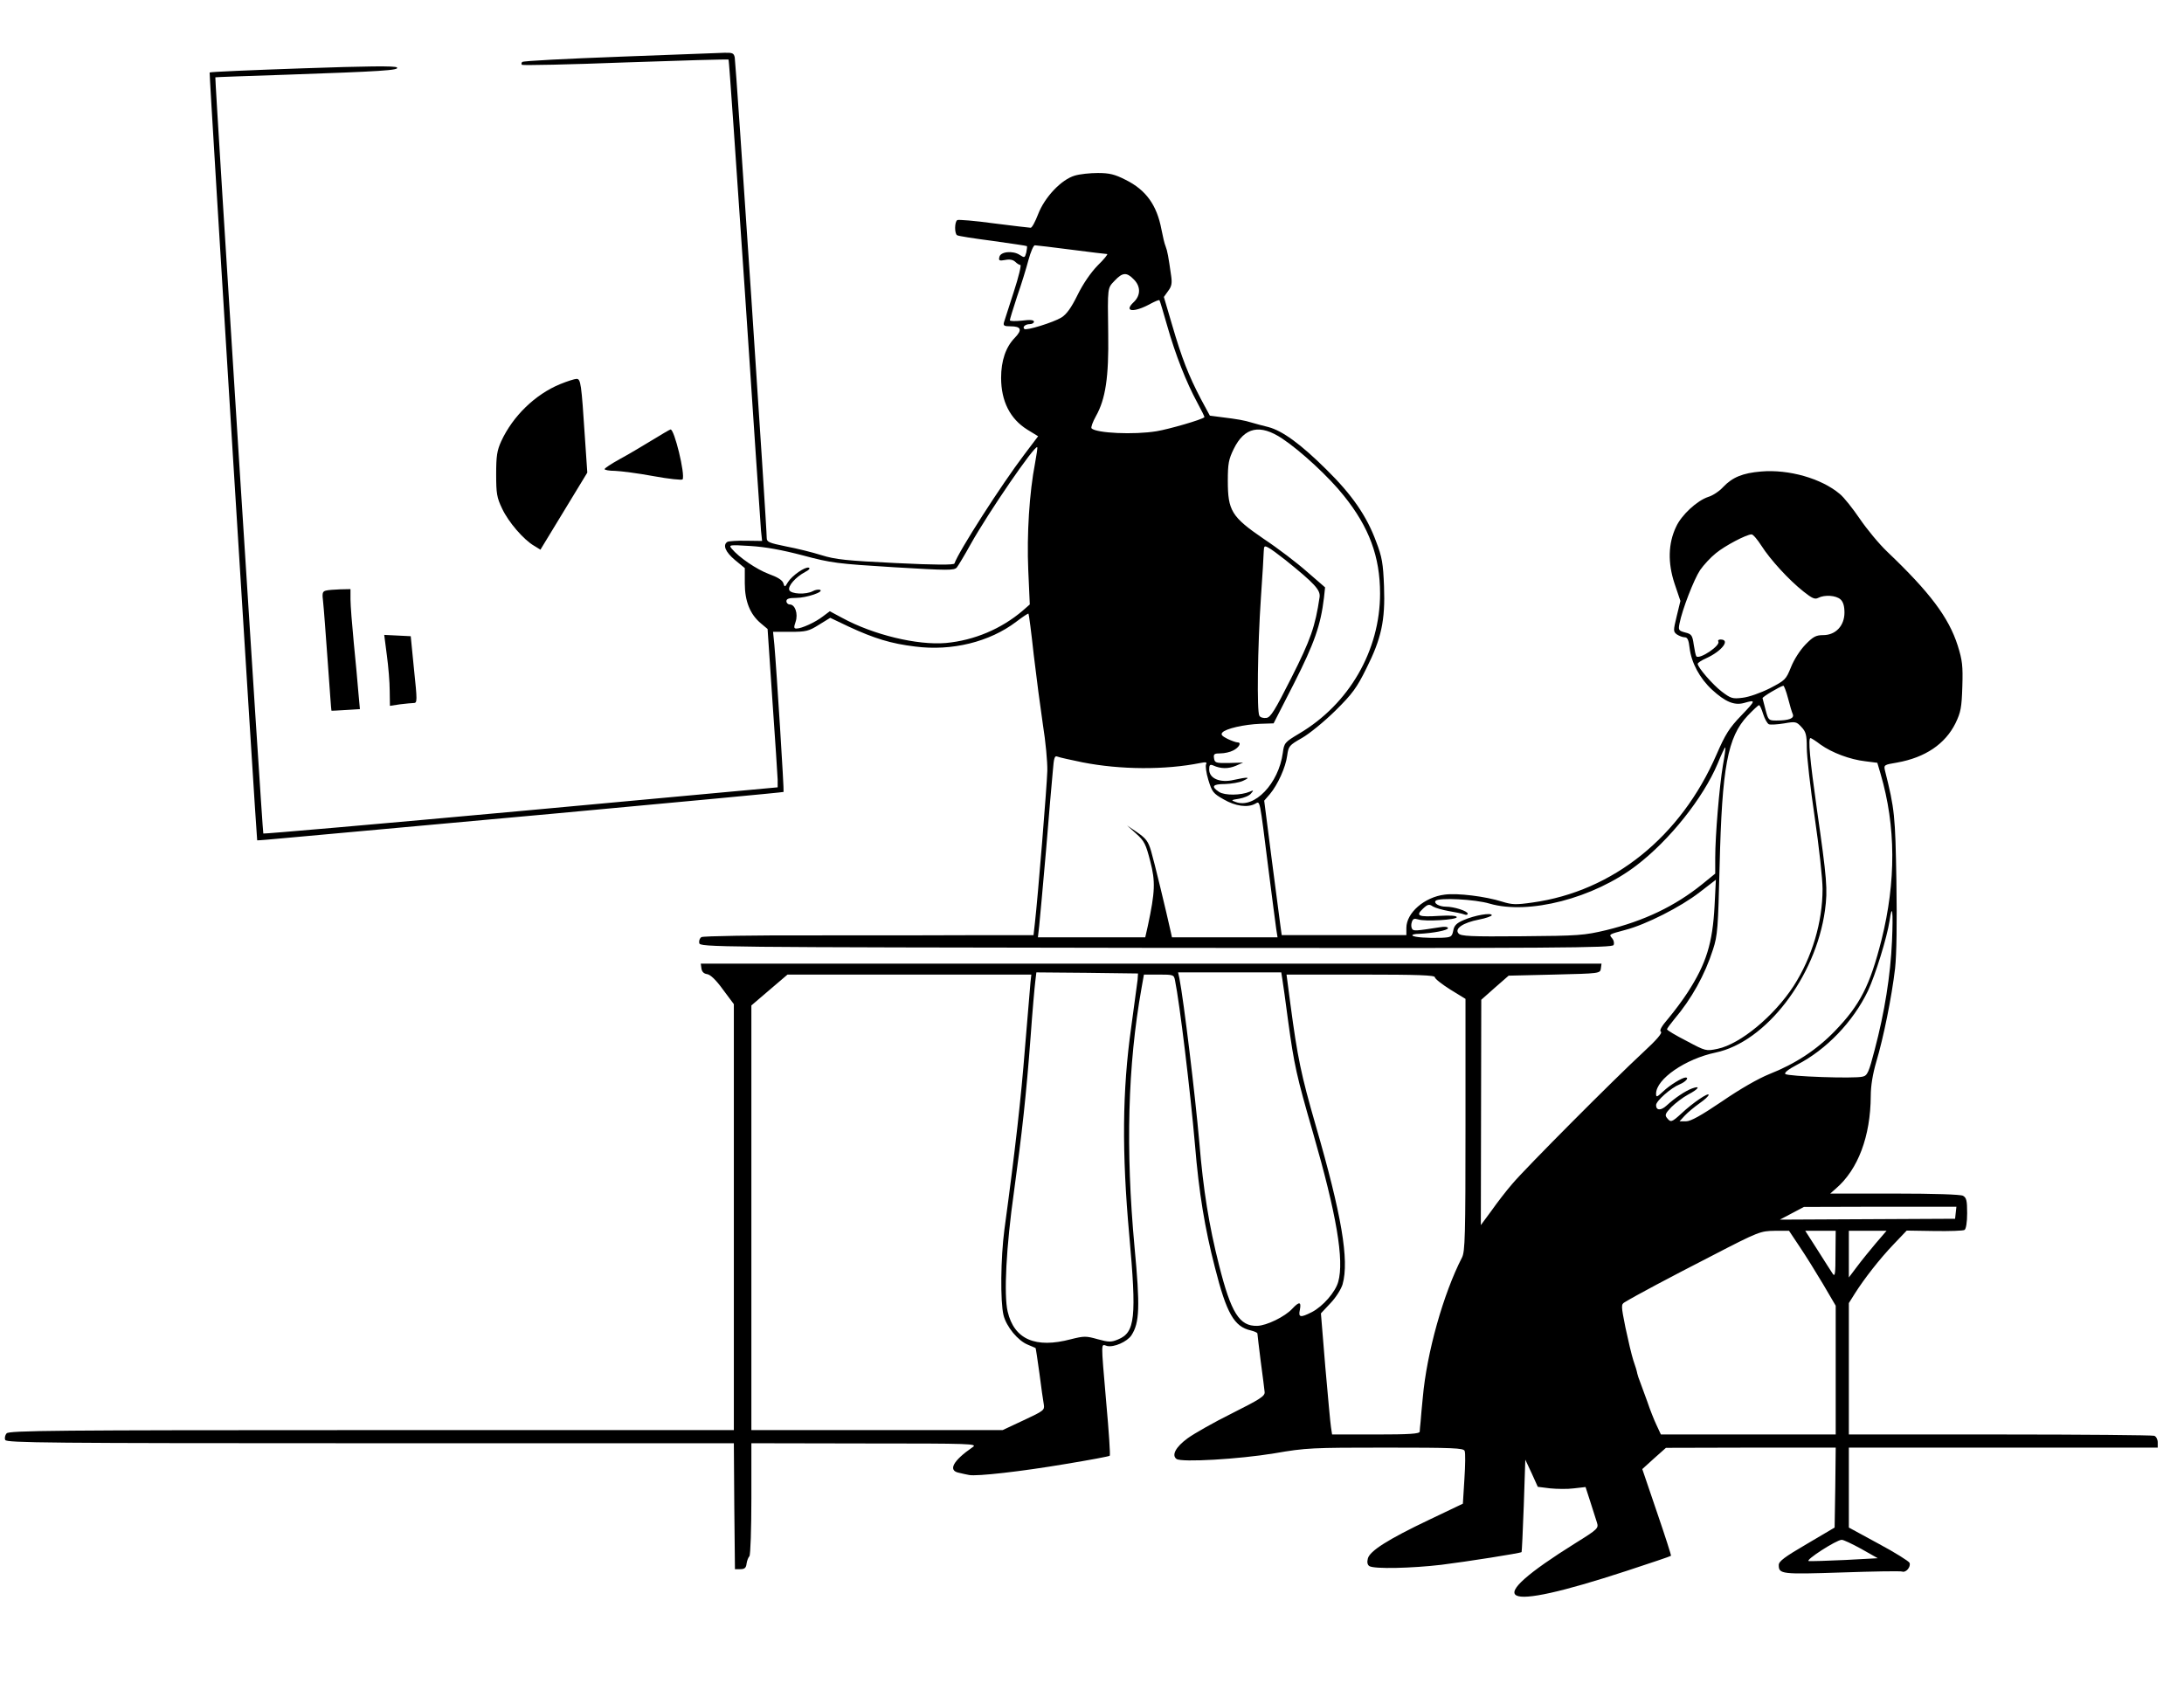 <?xml version="1.0" standalone="no"?>
<!DOCTYPE svg PUBLIC "-//W3C//DTD SVG 20010904//EN"
 "http://www.w3.org/TR/2001/REC-SVG-20010904/DTD/svg10.dtd">
<svg version="1.0" xmlns="http://www.w3.org/2000/svg"
 width="997pt" height="775pt" viewBox="0 0 997 775"
 preserveAspectRatio="xMidYMid meet">
<g transform="translate(0,775) scale(0.1,-0.1)"
fill="#000000" stroke="none">
<path d="M2828 7491 c-240 -9 -440 -19 -444 -24 -4 -4 -5 -10 -1 -13 3 -3 216
1 472 11 257 9 468 15 471 13 2 -3 35 -477 74 -1054 38 -577 72 -1070 74
-1097 l5 -47 -73 1 c-41 1 -79 -2 -85 -5 -23 -14 -10 -46 34 -83 l45 -37 0
-70 c0 -81 24 -141 73 -182 l31 -26 22 -326 c13 -180 23 -343 24 -362 l0 -35
-1172 -108 c-644 -59 -1173 -105 -1176 -103 -4 4 -222 3449 -219 3453 1 1 148
6 327 12 429 15 515 20 502 33 -8 8 -140 6 -431 -4 -231 -8 -422 -16 -424 -19
-3 -3 214 -3500 217 -3506 1 -1 71 5 156 13 85 8 625 57 1199 109 575 53 1046
97 1048 99 3 3 -32 557 -42 671 l-6 60 79 0 c71 0 84 3 130 32 l52 32 84 -40
c116 -54 194 -78 303 -91 168 -22 341 21 462 113 29 22 54 39 56 37 2 -2 13
-86 24 -188 12 -102 31 -246 42 -320 12 -74 21 -169 20 -210 -2 -69 -43 -576
-57 -697 l-6 -53 -242 0 c-132 -1 -470 -1 -751 -1 -280 1 -516 -3 -523 -8 -8
-5 -12 -17 -10 -27 3 -19 57 -19 2086 -22 1855 -2 2083 0 2088 13 4 8 1 22 -6
30 -16 19 -18 18 60 39 93 24 253 105 339 172 l74 57 -6 -119 c-9 -171 -38
-264 -122 -394 -23 -36 -63 -89 -88 -119 -33 -38 -43 -57 -35 -62 8 -5 -19
-37 -82 -95 -133 -123 -535 -527 -595 -598 -28 -32 -71 -88 -97 -125 l-48 -65
1 514 1 515 62 55 63 55 209 5 c207 5 209 5 212 28 l3 22 -2056 0 -2056 0 3
-22 c2 -15 11 -24 26 -26 15 -2 41 -27 72 -70 l50 -67 0 -972 0 -973 -1654 0
c-1451 0 -1655 -2 -1666 -15 -7 -8 -10 -22 -6 -30 5 -13 193 -15 1666 -15
l1660 0 2 -287 3 -288 25 0 c19 0 26 6 28 25 2 14 8 29 13 34 5 6 9 124 9 263
l0 253 518 -1 c489 0 516 -1 492 -17 -90 -62 -114 -107 -62 -117 15 -4 36 -8
46 -10 35 -7 238 16 439 50 109 18 201 35 203 38 3 2 -4 111 -16 242 -25 293
-25 267 4 259 31 -7 91 19 111 49 37 57 40 129 14 404 -41 445 -31 828 32
1181 l11 62 68 0 c67 0 69 -1 74 -27 21 -102 70 -507 91 -750 18 -219 45 -382
91 -560 53 -210 88 -271 164 -288 16 -4 30 -10 30 -14 0 -4 7 -61 15 -126 9
-66 17 -130 18 -141 2 -19 -21 -33 -148 -97 -83 -41 -174 -93 -203 -114 -55
-40 -75 -78 -51 -95 24 -16 284 -1 447 26 144 25 173 26 507 26 310 0 356 -2
361 -15 4 -9 3 -66 -1 -128 l-7 -113 -153 -73 c-187 -89 -273 -143 -281 -178
-4 -16 -2 -28 7 -34 22 -14 193 -10 329 6 113 14 362 53 366 58 1 1 6 96 10
212 l7 210 29 -62 28 -62 56 -7 c31 -3 80 -4 109 0 l53 6 22 -68 c12 -37 25
-79 30 -94 8 -26 5 -30 -98 -94 -440 -275 -357 -320 233 -127 110 36 202 67
203 69 2 1 -27 91 -64 199 l-67 197 54 49 54 48 388 1 387 0 -2 -182 -3 -183
-127 -75 c-101 -59 -128 -79 -128 -96 0 -42 12 -43 289 -34 144 5 268 7 275 4
17 -6 40 22 33 40 -3 7 -66 47 -141 87 l-136 74 0 183 0 182 705 0 705 0 0 24
c0 13 -7 27 -16 30 -9 3 -326 6 -705 6 l-689 0 0 300 0 300 27 43 c43 68 113
158 177 225 l60 63 127 -2 c69 -1 131 1 137 5 7 4 12 35 12 76 0 58 -3 71 -19
80 -12 6 -130 10 -313 10 l-293 0 26 23 c101 87 158 238 159 423 0 46 9 100
25 155 33 110 71 298 86 427 7 66 9 206 6 400 -5 298 -8 328 -52 503 -6 26 -5
27 55 37 129 23 220 85 267 180 24 50 28 71 31 167 3 95 0 120 -21 187 -41
129 -128 244 -321 428 -38 36 -94 104 -126 151 -32 47 -73 99 -92 114 -83 70
-232 113 -359 102 -83 -7 -130 -26 -172 -70 -17 -19 -48 -40 -69 -46 -51 -17
-122 -82 -147 -137 -36 -76 -38 -164 -7 -258 l27 -80 -17 -70 c-16 -66 -16
-70 1 -83 11 -7 26 -13 36 -13 12 0 18 -12 22 -49 8 -67 46 -138 102 -190 61
-56 102 -73 146 -61 56 16 55 13 -12 -57 -55 -57 -73 -86 -113 -178 -163 -376
-473 -625 -840 -676 -76 -11 -94 -10 -139 4 -76 24 -204 40 -262 32 -92 -11
-175 -83 -175 -152 l0 -33 -284 0 -285 0 -6 43 c-3 23 -21 161 -40 306 l-34
265 26 30 c36 43 72 122 79 176 6 43 9 47 67 80 35 20 102 75 153 125 78 77
98 105 141 192 69 137 87 220 81 376 -4 104 -9 134 -36 204 -43 117 -110 214
-228 330 -117 116 -200 176 -264 193 -25 6 -58 15 -75 20 -36 11 -65 16 -138
25 l-54 7 -41 76 c-56 107 -87 186 -131 337 l-38 129 20 28 c16 21 18 36 13
70 -12 85 -17 113 -25 133 -5 11 -13 46 -19 77 -21 112 -71 181 -164 227 -49
25 -74 31 -126 31 -36 0 -83 -5 -106 -12 -61 -18 -137 -98 -167 -176 -13 -34
-28 -62 -34 -62 -5 0 -81 9 -168 20 -87 12 -162 18 -167 15 -13 -8 -13 -62 -1
-69 5 -4 78 -15 162 -26 84 -12 155 -22 157 -24 1 -2 0 -15 -3 -29 -7 -25 -8
-25 -30 -11 -32 21 -89 15 -93 -10 -4 -16 0 -18 27 -13 20 4 35 1 45 -8 8 -8
19 -15 24 -15 5 0 -8 -55 -30 -122 -22 -68 -42 -131 -45 -140 -4 -15 1 -18 30
-18 49 0 55 -16 19 -53 -41 -42 -62 -105 -62 -182 0 -107 41 -188 120 -237
l49 -30 -62 -82 c-107 -141 -301 -444 -320 -499 -2 -7 -87 -7 -268 2 -224 11
-275 16 -339 36 -41 13 -114 31 -162 40 -78 16 -88 20 -88 39 1 40 -141 2171
-146 2194 -4 19 -10 22 -47 21 -23 -1 -239 -9 -479 -18z m2062 -881 c85 -11
159 -20 164 -20 5 0 -14 -24 -43 -52 -32 -33 -67 -84 -92 -135 -29 -59 -50
-88 -74 -103 -36 -22 -161 -61 -169 -52 -10 9 5 22 25 22 10 0 19 5 19 11 0 8
-17 10 -55 5 -30 -3 -55 -3 -55 2 0 4 15 53 33 108 19 54 42 129 52 167 10 37
23 67 29 67 6 0 81 -9 166 -20z m285 -135 c33 -32 33 -74 0 -105 -47 -44 1
-49 77 -7 21 11 39 19 41 16 2 -2 18 -56 36 -119 37 -130 86 -255 137 -349 19
-35 34 -65 32 -66 -10 -11 -163 -55 -218 -64 -103 -17 -275 -9 -297 13 -4 4 5
29 20 56 44 78 59 179 56 375 -3 218 -4 208 30 244 35 37 54 39 86 6z m679
-728 c84 -56 213 -175 281 -261 115 -143 165 -278 165 -446 0 -260 -141 -505
-370 -640 -65 -39 -68 -42 -74 -88 -19 -140 -130 -256 -215 -224 -23 8 -22 9
16 15 22 4 47 14 54 24 13 15 12 16 -6 8 -40 -17 -114 -18 -140 -1 -38 25 -30
36 28 36 28 1 66 7 82 15 38 17 21 18 -42 4 -63 -15 -113 6 -113 47 0 21 3 25
18 19 35 -16 69 -16 103 -2 l34 15 -65 -2 c-60 -1 -65 1 -68 22 -3 19 1 22 30
22 18 0 44 6 57 13 27 13 40 37 21 37 -7 0 -27 7 -46 16 -26 13 -32 20 -24 29
15 18 99 37 173 40 l61 2 94 184 c92 182 121 264 136 390 l5 47 -82 71 c-45
40 -134 108 -199 151 -146 100 -163 128 -163 265 0 78 4 98 27 145 49 100 120
115 222 47z m-1129 -112 c-26 -134 -38 -325 -31 -488 l7 -157 -32 -28 c-97
-83 -221 -136 -351 -148 -130 -11 -331 37 -474 115 l-56 30 -32 -24 c-35 -27
-97 -55 -120 -55 -12 0 -13 5 -4 31 12 36 -2 79 -27 79 -8 0 -15 7 -15 15 0
11 12 15 45 15 46 0 130 28 108 37 -7 2 -21 0 -32 -6 -31 -17 -101 -14 -108 5
-7 18 29 59 72 82 18 9 25 17 17 20 -17 5 -76 -36 -95 -66 -14 -24 -15 -24
-21 -5 -4 14 -27 28 -66 42 -56 21 -137 76 -170 116 -14 17 -11 18 85 12 68
-4 145 -18 240 -43 131 -35 157 -38 415 -54 250 -15 276 -15 288 -1 7 9 36 57
63 106 81 145 293 454 304 443 2 -2 -3 -35 -10 -73z m3316 -377 c40 -63 125
-156 192 -209 39 -31 52 -37 67 -29 29 15 81 12 102 -7 12 -11 18 -30 18 -60
0 -60 -40 -103 -97 -103 -33 0 -46 -7 -81 -43 -25 -26 -52 -68 -66 -103 -23
-57 -26 -60 -97 -97 -42 -21 -96 -40 -124 -43 -46 -6 -54 -3 -95 28 -42 32
-110 111 -110 127 0 4 17 16 38 25 73 33 113 86 66 86 -8 0 -13 -4 -10 -9 12
-18 -85 -83 -100 -68 -3 3 -8 27 -12 53 -6 43 -10 49 -39 56 -30 8 -32 11 -26
41 12 63 66 202 94 244 16 23 48 58 72 77 41 34 140 86 163 86 7 0 27 -24 45
-52z m-2173 -65 c134 -108 160 -137 156 -169 -20 -135 -41 -195 -129 -369 -75
-149 -95 -181 -114 -183 -13 -2 -28 2 -32 10 -12 18 -8 316 7 538 7 102 13
198 13 213 1 24 3 26 20 17 11 -5 46 -31 79 -57z m2294 -630 c8 -32 18 -65 22
-74 8 -19 -17 -29 -75 -29 -35 0 -37 2 -49 48 -7 26 -13 50 -14 54 -1 6 78 53
95 57 3 0 13 -25 21 -56z m-113 -74 c7 -22 19 -43 26 -46 8 -3 39 -1 70 4 51
9 56 8 78 -16 21 -22 25 -36 25 -96 0 -38 16 -181 36 -316 20 -136 36 -283 36
-328 0 -152 -48 -312 -132 -443 -89 -137 -243 -265 -347 -287 -53 -11 -54 -11
-142 36 -49 25 -89 49 -89 53 0 4 15 24 33 46 79 93 140 203 177 319 21 64 23
98 30 380 11 453 36 589 128 687 25 26 48 48 52 48 4 0 12 -18 19 -41z m262
-139 c52 -37 134 -68 204 -76 l55 -7 15 -51 c70 -239 71 -490 4 -758 -53 -209
-98 -297 -213 -416 -82 -85 -181 -150 -298 -196 -52 -21 -134 -68 -217 -125
-96 -65 -143 -91 -164 -91 l-30 0 24 26 c13 14 43 39 67 56 23 16 42 33 42 39
0 12 -72 -36 -124 -85 -45 -41 -49 -42 -66 -21 -11 13 -8 21 20 50 18 18 52
44 76 57 48 25 60 43 18 28 -32 -12 -79 -44 -116 -78 -26 -24 -48 -23 -48 2 0
19 68 79 108 95 27 11 44 31 27 31 -16 0 -74 -36 -102 -63 -29 -27 -33 -29
-33 -11 0 67 134 159 272 188 229 48 456 343 499 649 13 96 9 142 -37 463 -32
227 -41 324 -29 324 3 0 24 -13 46 -30z m-446 -95 c-16 -95 -35 -320 -35 -422
l0 -72 -59 -48 c-125 -101 -266 -168 -438 -210 -101 -24 -125 -26 -386 -28
-233 -2 -279 0 -289 13 -19 22 21 49 93 63 32 6 59 16 59 20 0 13 -78 0 -128
-22 -33 -14 -44 -25 -48 -49 -6 -28 -10 -30 -53 -32 -64 -2 -125 2 -133 10 -4
4 10 8 30 8 64 3 132 16 132 26 0 6 -16 8 -37 4 -110 -17 -121 -18 -127 -7 -4
6 -5 20 -1 31 5 15 11 17 28 12 32 -11 177 -2 177 10 0 7 -28 9 -80 6 -95 -6
-109 0 -75 32 22 21 29 23 46 11 12 -7 44 -16 72 -21 29 -5 60 -11 70 -15 9
-4 17 -3 17 3 0 12 -62 32 -100 32 -30 0 -57 16 -46 27 15 15 179 7 246 -13
178 -52 474 24 670 174 151 115 305 308 371 465 17 42 33 76 35 74 2 -1 -3
-39 -11 -82z m-2923 14 c173 -34 377 -35 537 -3 25 5 32 4 27 -5 -4 -7 0 -39
10 -72 17 -55 22 -62 70 -89 53 -31 109 -39 144 -20 23 12 19 31 60 -295 17
-132 33 -257 36 -277 l6 -38 -241 0 -241 0 -5 23 c-21 95 -77 327 -90 370 -13
45 -23 58 -63 86 l-47 32 42 -38 c37 -33 44 -48 64 -126 24 -92 22 -139 -11
-294 l-12 -53 -245 0 -245 0 6 53 c3 28 17 183 31 342 13 160 27 323 31 363 5
63 8 73 22 67 10 -4 61 -15 114 -26z m3695 -816 c-7 -158 -34 -326 -79 -496
-27 -104 -33 -118 -55 -123 -37 -10 -342 1 -353 12 -6 6 15 22 53 42 134 69
256 196 324 337 34 73 87 243 99 321 12 84 17 44 11 -93z m-3444 -178 c-2 -16
-15 -113 -29 -215 -41 -290 -43 -573 -9 -949 34 -378 27 -445 -51 -477 -31
-13 -42 -13 -93 1 -53 15 -62 15 -122 0 -162 -43 -259 -1 -289 126 -18 76 -7
295 29 549 36 262 56 441 76 710 8 113 18 224 21 248 l5 42 232 -2 232 -3 -2
-30z m661 3 c3 -18 15 -103 26 -188 28 -204 38 -250 114 -513 107 -371 143
-581 115 -680 -13 -47 -70 -112 -120 -138 -53 -27 -63 -25 -55 11 7 37 -3 38
-35 4 -33 -36 -117 -77 -160 -78 -81 -2 -119 59 -174 277 -46 181 -72 344 -90
560 -19 217 -71 647 -91 750 l-6 27 236 0 235 0 5 -32z m-1150 -15 c-2 -21
-13 -155 -25 -298 -18 -230 -44 -462 -94 -830 -17 -130 -19 -328 -4 -390 13
-53 66 -117 111 -135 18 -8 34 -14 35 -15 2 -1 9 -53 18 -116 8 -63 17 -126
20 -142 4 -26 0 -29 -92 -72 l-96 -45 -573 0 -574 0 0 970 0 969 83 71 82 70
557 0 556 0 -4 -37z m1846 25 c0 -7 32 -32 70 -56 l70 -43 0 -575 c0 -508 -2
-579 -16 -606 -85 -165 -161 -435 -179 -640 -4 -42 -9 -91 -10 -110 -2 -18 -4
-39 -4 -45 -1 -10 -48 -13 -201 -13 l-199 0 -5 33 c-3 17 -14 142 -26 276
l-20 244 44 47 c25 26 49 65 55 86 31 110 -5 319 -123 726 -67 232 -83 311
-115 551 l-18 137 339 0 c264 0 338 -3 338 -12z m2378 -1075 l-3 -28 -400 -2
-400 -2 55 29 55 29 348 1 348 0 -3 -27z m-713 -155 c27 -40 75 -117 107 -171
l58 -99 0 -294 0 -294 -399 0 -399 0 -20 43 c-11 23 -30 71 -42 107 -13 36
-28 76 -33 90 -6 14 -11 31 -13 39 -1 8 -9 35 -18 60 -8 25 -24 93 -36 150
-20 100 -20 105 -3 115 51 31 201 111 398 212 214 111 222 113 286 114 l66 0
48 -72z m164 -35 c0 -87 -2 -104 -12 -90 -7 10 -38 59 -69 108 l-57 89 69 0
70 0 -1 -107z m184 50 c-27 -32 -66 -80 -86 -107 l-37 -49 0 107 0 106 86 0
86 0 -49 -57z m-67 -1395 l76 -43 -148 -8 c-82 -4 -157 -6 -167 -5 -19 3 125
96 150 97 7 1 47 -18 89 -41z"/>
<path d="M2557 5996 c-114 -47 -216 -146 -269 -261 -19 -42 -23 -67 -23 -150
0 -88 3 -107 27 -157 29 -62 98 -142 146 -170 l29 -18 107 176 107 176 -11
162 c-16 246 -19 266 -38 266 -9 0 -43 -11 -75 -24z"/>
<path d="M2975 5739 c-44 -27 -110 -66 -147 -86 -38 -21 -68 -41 -68 -45 0 -4
21 -8 48 -8 26 -1 105 -11 175 -24 70 -13 130 -19 133 -15 13 22 -38 231 -55
228 -3 0 -42 -23 -86 -50z"/>
<path d="M1487 5053 c-15 -4 -17 -12 -12 -51 3 -26 12 -148 21 -272 9 -124 16
-225 17 -225 1 -1 31 1 66 3 l64 4 -7 76 c-3 43 -13 145 -21 227 -8 83 -15
171 -15 198 l0 47 -47 -1 c-27 -1 -56 -3 -66 -6z"/>
<path d="M1766 4758 c7 -51 13 -124 13 -162 l1 -69 46 7 c26 3 54 6 63 6 16 0
16 11 1 153 l-15 152 -60 3 -61 3 12 -93z"/>
</g>
</svg>
